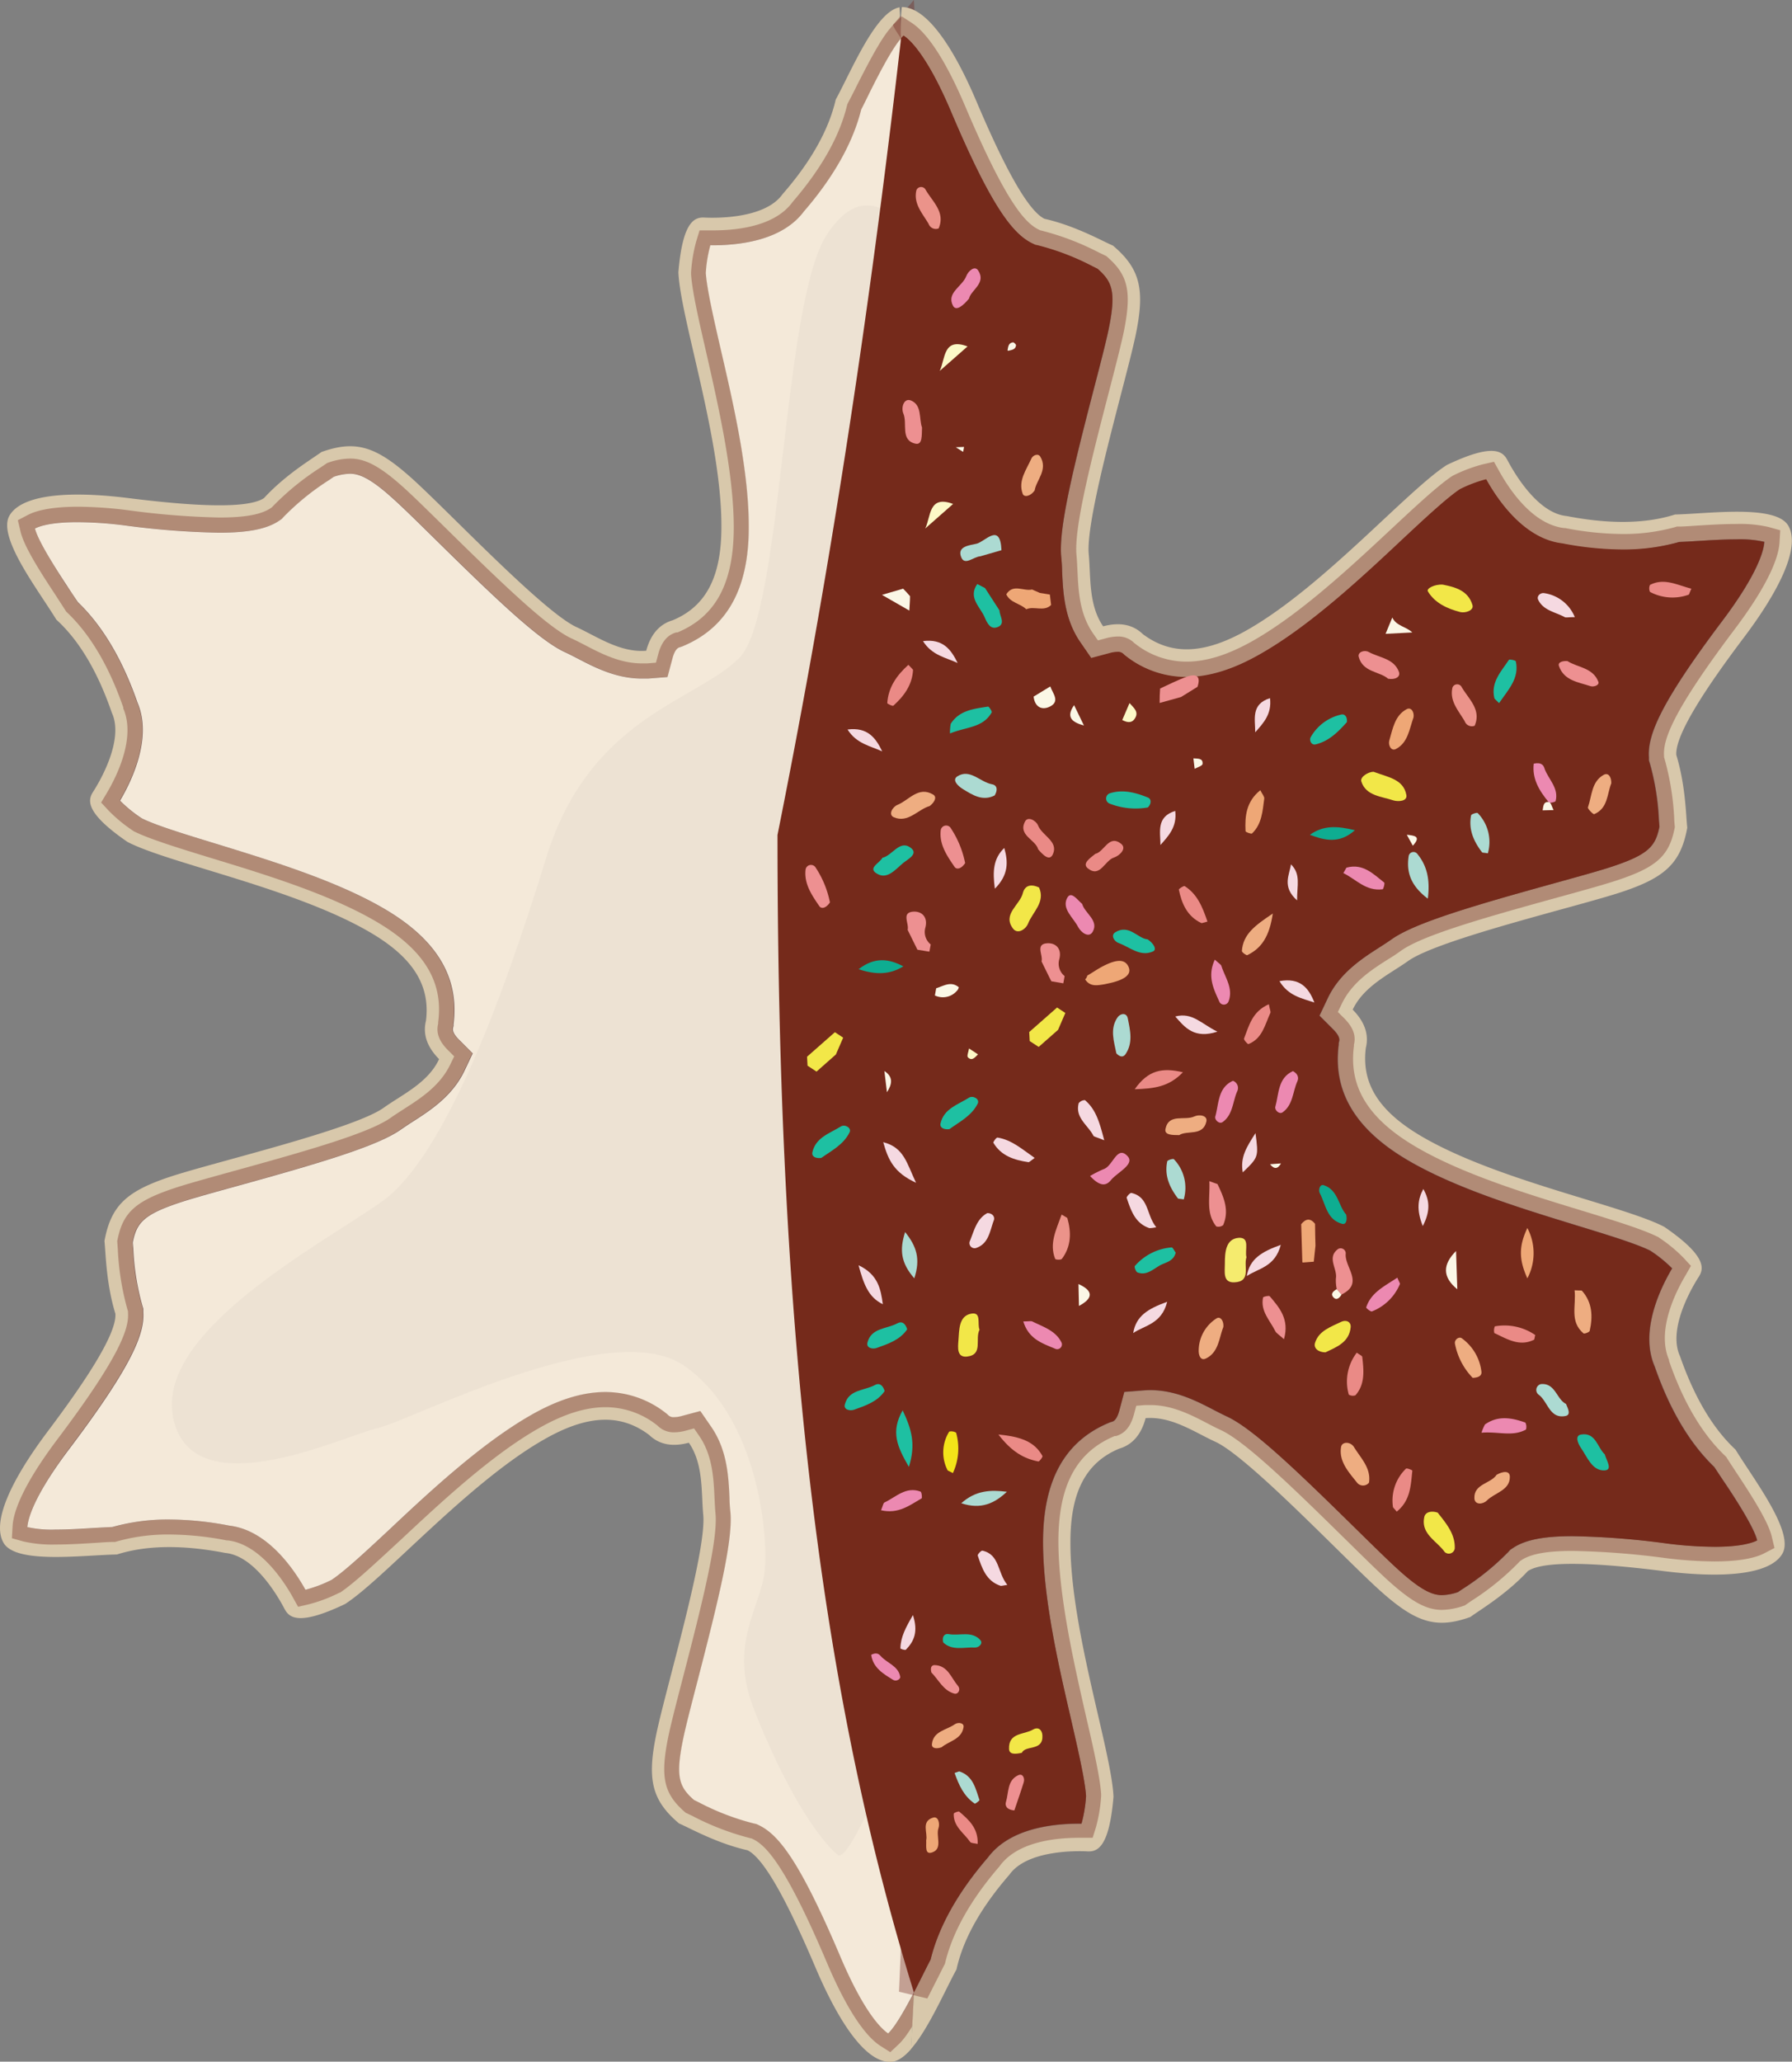 <svg xmlns="http://www.w3.org/2000/svg" viewBox="0 0 327.47 376.66"><rect x="0" y="0" width="327.47" height="376.66" fill="#808080" stroke="none"/><defs><style>.cls-1{fill:#d8c8ab;}.cls-2{fill:#70251d;opacity:0.37;}.cls-3{fill:#f4e9d9;}.cls-4{fill:#e5dacc;opacity:0.46;}.cls-5{fill:#752a1b;}.cls-6{fill:#f2e748;}.cls-7{fill:#1ec0a2;}.cls-8{fill:#f5eb6e;}.cls-9{fill:#eead81;}.cls-10{fill:#ed9091;}.cls-11{fill:#acdad2;}.cls-12{fill:#ec89b1;}.cls-13{fill:#eea776;}.cls-14{fill:#eb938a;}.cls-15{fill:#ea8a86;}.cls-16{fill:#0ead91;}.cls-17{fill:#f5d9e1;}.cls-18{fill:#f3e419;}.cls-19{fill:#fbf7e6;}.cls-20{fill:#fdf9c7;}</style></defs><title>cookie-6</title><g id="Layer_2" data-name="Layer 2"><g id="Snowflake"><g id="Base"><g id="Left"><path class="cls-1" d="M162.35,371.45c-1.09-.71-4.28-3.53-8.72-14-7.44-17.5-11.3-22.24-14.82-24l-.52-.25-.57-.13a45.8,45.8,0,0,1-9.86-3.78l-1-.5c-2.66-2.36-3.41-4.13-2-11,.47-2.33,1.49-6.24,2.66-10.76,3.83-14.77,6.51-25.63,6-30.85-.08-.78-.12-1.66-.16-2.6-.18-3.87-.41-8.69-3.33-12.94l-2-2.9-3.4.91a5.45,5.45,0,0,1-1.38.21,1.39,1.39,0,0,1-1.11-.39l-.21-.2-.22-.17a17.86,17.86,0,0,0-11.08-3.83c-4.17,0-8.65,1.41-13.68,4.29C88,263.7,78.77,272.34,71.33,279.29c-4.24,4-8.26,7.71-10.72,9.35a24.46,24.46,0,0,1-4.78,1.81c-2.23-4-7-10.91-13.92-11.72a58.85,58.85,0,0,0-11.08-1.12A37.43,37.43,0,0,0,20.55,279c-1.11,0-2.33.12-3.6.19-2.24.14-4.55.28-6.73.28A20.73,20.73,0,0,1,5,279c.08-1.33,1-5.51,7.75-14.53,11.44-15.19,13.61-20.9,13.35-24.81l0-.59-.17-.55a45.64,45.64,0,0,1-1.66-10.43c0-.42-.06-.81-.09-1.15.71-3.48,1.87-5,8.52-7.23,2.26-.76,6.15-1.83,10.66-3.08,14.7-4.07,25.44-7.18,29.72-10.22.64-.46,1.38-.94,2.16-1.44,3.27-2.09,7.33-4.7,9.55-9.35l1.51-3.19-2.49-2.49c-1.32-1.32-1.16-1.95-1.09-2.25l.07-.28,0-.28c1.1-8.62-3.08-15.55-12.79-21.2-8.84-5.15-21-8.85-30.69-11.82-5.55-1.7-10.81-3.3-13.46-4.61a24.27,24.27,0,0,1-4-3.24c2.1-3.55,6-11.46,3.19-17.91-2.74-7.89-6.41-14.06-10.9-18.37-.59-.94-1.26-2-2-3C10.6,104.49,7,99,6.39,96.54c.78-.41,2.88-1.15,7.7-1.16a69.43,69.43,0,0,1,8.77.6A148.06,148.06,0,0,0,40.17,97.3c5.29,0,8.64-.68,10.86-2.17l.48-.33.4-.43a46.16,46.16,0,0,1,8.2-6.65l.94-.64A9.8,9.8,0,0,1,64,86.53c1.65,0,3.57.73,7.61,4.31,1.78,1.58,4.66,4.41,8,7.69,10.87,10.7,18.94,18.44,23.71,20.62.72.33,1.5.73,2.33,1.16,3.14,1.63,7,3.65,11.67,3.64.4,0,.8,0,1.2,0l3.52-.28.91-3.41c.48-1.8,1.11-2,1.41-2.06l.27-.08.26-.11c8-3.35,11.94-10.44,12-21.67,0-10.23-2.81-22.58-5.11-32.49-1.31-5.66-2.54-11-2.74-14a24.4,24.4,0,0,1,.83-5.06h.44c5.53,0,12.88-1.1,16.66-6.19,5.46-6.32,9-12.58,10.47-18.62.52-1,1.06-2.07,1.63-3.22,1.22-2.43,3.81-7.61,5.65-9.77-.11-1.95-.23-3.83-.34-5.65-4.35.78-8.73,11.46-11.66,16.86C151.35,24.14,147.79,30,143,35.48c-3.25,4.59-12.5,4.36-14.25,4.27s-4,.54-4.78,10c.37,8.46,7.92,30.57,7.86,46.5,0,8.66-2.49,14.4-8.9,17.07-2.52.74-4.07,2.71-4.84,5.57-4.76.39-9-2.6-12.72-4.31-6.21-2.83-24.22-22-30.46-27.5S65,80.35,58.75,82.58C57,83.86,52.21,86.69,48.24,91c-3.16,2.12-14,1.35-24.77,0S4,90.29,1.73,94.2s5.23,13.54,8.56,19c4.5,4.1,7.76,10.1,10.14,17,2.36,5.1-2.47,13-3.42,14.47s-1.55,3.77,6.29,9.15c7.51,3.91,30.43,8.43,44.2,16.44,7.48,4.35,11.22,9.36,10.34,16.24-.63,2.56.3,4.88,2.4,7-2,4.32-6.74,6.47-10.09,8.86-5.56,4-31.14,10-39.06,12.63s-10.81,5.24-12,11.74c.24,2.12.28,7.71,2,13.29.25,3.8-5.83,12.8-12.35,21.47S-1.61,278,.66,281.89,15,284.12,21.37,284c5.8-1.84,12.63-1.67,19.8-.28,5.6.52,10,8.65,10.82,10.21s2.49,3.22,11.07-.88C70.2,288.46,85.58,270.87,99.4,263c7.51-4.3,13.72-5,19.24-.83,1.89,1.83,4.37,2.18,7.24,1.41,2.71,3.93,2.24,9.08,2.63,13.17.65,6.8-6.92,32-8.59,40.14s-.87,12,4.17,16.25c2,.85,6.82,3.61,12.52,4.9,3.42,1.68,8.17,11.45,12.42,21.44s9.12,17.25,13.63,17.23c1.28,0,2.57-.91,3.82-2.34.19-3.25.38-6.7.55-10.31C165.58,366.8,163.68,370.2,162.35,371.45Z"/><path class="cls-2" d="M160.86,373.76c-2.08-1.34-5.46-5.07-9.76-15.21C143.56,340.79,140,337.17,137.6,336l-.23-.11-.26-.06a48.59,48.59,0,0,1-10.46-4l-1.36-.65-.29-.26c-3.72-3.3-4.36-6.35-2.88-13.61.5-2.41,1.52-6.35,2.7-10.9,3.64-14,6.38-25.13,5.93-29.9-.08-.81-.12-1.72-.17-2.68-.17-3.76-.37-8-2.85-11.56l-.9-1.3-1.53.41a8.15,8.15,0,0,1-2.08.3,4.13,4.13,0,0,1-3-1.16l-.09-.09-.11-.08a15.16,15.16,0,0,0-9.36-3.26c-3.72,0-7.75,1.29-12.35,3.93-8.6,4.92-17.73,13.44-25.06,20.29-4.34,4-8.44,7.87-11.08,9.64L62,291l-.19.09a27.5,27.5,0,0,1-5.34,2l-2,.46-1-1.8c-1.6-2.88-6-9.64-11.83-10.32l-.1,0h-.1a55.74,55.74,0,0,0-10.47-1.08,34.39,34.39,0,0,0-9.6,1.26l-.33.1h-.34c-1.06,0-2.23.11-3.45.18-2.23.14-4.67.29-7,.29h-.1a23.74,23.74,0,0,1-5.84-.55l-2.14-.6.13-2.21c.14-2.47,1.69-7.26,8.29-16,11.61-15.41,13-20.26,12.8-23v-.26l-.08-.25a48.81,48.81,0,0,1-1.78-11.05l-.11-1.51.08-.38c1-4.87,3.31-6.95,10.34-9.29,2.33-.78,6.26-1.86,10.8-3.12,14-3.86,24.95-7,28.85-9.81.7-.5,1.5-1,2.28-1.51,3.13-2,6.67-4.28,8.54-8.22L83,193l-1.12-1.12c-1.64-1.64-2.22-3.18-1.81-4.85l0-.13,0-.13c1-7.49-2.67-13.36-11.44-18.47-8.56-5-20.5-8.63-30.09-11.55-5.7-1.75-11-3.38-13.89-4.78l-.19-.09-.17-.12a27.53,27.53,0,0,1-4.41-3.63l-1.4-1.51,1.05-1.76c1.69-2.84,5.35-10,3-15.42l0-.09,0-.1c-2.59-7.47-6-13.28-10.2-17.29l-.24-.23-.18-.29c-.59-.92-1.25-1.92-1.94-3-2.87-4.34-5.61-8.72-6.21-11.3l-.5-2.1,1.91-1c1.29-.66,3.89-1.45,9-1.46h.1a75.11,75.11,0,0,1,9,.62A146.13,146.13,0,0,0,40,94.55h.13c4.64,0,7.61-.55,9.33-1.71l.21-.14.18-.19a48.59,48.59,0,0,1,8.68-7.07l1.26-.85.38-.13A12.35,12.35,0,0,1,64,83.78c2.74,0,5.39,1.4,9.44,5,1.84,1.63,4.74,4.49,8.1,7.79,10.33,10.16,18.57,18.09,22.93,20.08.74.34,1.56.76,2.43,1.21,3,1.57,6.45,3.34,10.38,3.34.36,0,.69,0,1,0l1.59-.13.41-1.53c.6-2.25,1.65-3.52,3.29-4l.12,0,.12,0c7-2.92,10.25-9,10.28-19.14,0-9.91-2.78-22.08-5-31.86-1.33-5.78-2.59-11.23-2.8-14.4l0-.21,0-.2a27.94,27.94,0,0,1,.94-5.64l.61-2,2.45,0c4.88,0,11.35-.9,14.47-5.08l.06-.08.06-.08c5.17-6,8.5-11.86,9.88-17.48l.08-.32.15-.3c.52-1,1.05-2,1.61-3.16,2-3.91,4.2-8.2,6-10.33L167,0l.4,6.83C172,85.11,174,276.09,169.77,364.14l0,.6-.28.54c-3,5.7-4.41,7.4-5.23,8.17l-1.57,1.48Z"/><path class="cls-3" d="M157.38,20c-1.49,6-5,12.3-10.47,18.62-3.78,5.09-11.13,6.18-16.66,6.19h-.44a24.4,24.4,0,0,0-.83,5.06c.2,2.94,1.43,8.3,2.74,14,2.3,9.91,5.15,22.26,5.11,32.49,0,11.23-4,18.32-12,21.67l-.26.11-.27.08c-.3.08-.93.26-1.41,2.06l-.91,3.41-3.52.28c-.4,0-.8,0-1.2,0-4.62,0-8.53-2-11.67-3.64-.83-.43-1.61-.83-2.33-1.16-4.77-2.18-12.84-9.92-23.71-20.62-3.33-3.28-6.21-6.11-8-7.69-4-3.58-6-4.32-7.61-4.31a9.8,9.8,0,0,0-2.93.55l-.94.64a46.16,46.16,0,0,0-8.2,6.65l-.4.43-.48.33c-2.22,1.49-5.57,2.16-10.86,2.17A148.06,148.06,0,0,1,22.86,96a69.43,69.43,0,0,0-8.77-.6c-4.82,0-6.92.75-7.7,1.16C7,99,10.6,104.49,12.23,107c.7,1.06,1.37,2.08,2,3,4.49,4.31,8.16,10.48,10.9,18.37,2.77,6.45-1.09,14.36-3.19,17.91a24.27,24.27,0,0,0,4,3.24c2.65,1.31,7.91,2.91,13.46,4.61,9.74,3,21.85,6.67,30.69,11.82,9.71,5.65,13.89,12.58,12.79,21.2l0,.28-.07.28c-.07.3-.23.93,1.09,2.25l2.49,2.49-1.51,3.19c-2.22,4.65-6.28,7.26-9.55,9.35-.78.5-1.52,1-2.16,1.44-4.28,3-15,6.15-29.72,10.22-4.51,1.25-8.4,2.32-10.66,3.08-6.65,2.21-7.81,3.75-8.52,7.23,0,.34.06.73.09,1.15a45.64,45.64,0,0,0,1.66,10.43l.17.55,0,.59c.26,3.91-1.91,9.62-13.35,24.81C6,273.49,5.09,277.67,5,279a20.73,20.73,0,0,0,5.21.45c2.18,0,4.49-.14,6.73-.28,1.27-.07,2.49-.15,3.6-.19a37.43,37.43,0,0,1,10.28-1.37,58.85,58.85,0,0,1,11.08,1.12c6.89.81,11.69,7.73,13.92,11.72a24.46,24.46,0,0,0,4.78-1.81c2.46-1.64,6.48-5.39,10.72-9.35,7.44-7,16.71-15.59,25.58-20.68,5-2.88,9.51-4.28,13.68-4.29a17.86,17.86,0,0,1,11.08,3.83l.22.17.21.2a1.39,1.39,0,0,0,1.11.39,5.45,5.45,0,0,0,1.38-.21l3.4-.91,2,2.9c2.92,4.25,3.15,9.07,3.33,12.94,0,.94.08,1.82.16,2.6.5,5.22-2.18,16.08-6,30.85-1.17,4.52-2.19,8.43-2.66,10.76-1.41,6.87-.66,8.64,2,11l1,.5a45.8,45.8,0,0,0,9.86,3.78l.57.13.52.25c3.52,1.73,7.38,6.47,14.82,24,4.44,10.45,7.63,13.27,8.72,14,1.33-1.25,3.23-4.65,4.68-7.44,4.15-87.44,2.24-277.6-2.37-357-1.84,2.16-4.43,7.34-5.65,9.77C158.44,17.9,157.9,19,157.38,20Z"/><path class="cls-4" d="M151.08,42.89c-8.17,12.55-8,69.33-16,77.33s-27.33,10.67-35.33,36.67-18.67,54.66-30,62.66-42,24-38,40,31.33,2.67,37.33,1.34,42.67-20.67,56-11.34,15.33,30.67,14.67,37.34-6.67,13.33-2,25.33,10.66,22.67,15.33,26.67,42.1-105.58,52.67-112.67S178.41.89,151.08,42.89Z"/></g><g id="Right"><path class="cls-1" d="M307,247.76c-2.36-5.1,2.47-13,3.42-14.47s1.55-3.77-6.29-9.15c-7.51-3.91-30.43-8.43-44.2-16.44-7.48-4.35-11.22-9.36-10.34-16.24.63-2.56-.3-4.88-2.4-7,2.05-4.32,6.74-6.48,10.09-8.86,5.56-4,31.13-10,39.05-12.63s10.81-5.24,12-11.74c-.24-2.12-.29-7.71-2-13.29-.26-3.81,5.82-12.81,12.35-21.47s10.38-16.54,8.11-20.43S312.47,93.83,306.1,94c-5.8,1.84-12.63,1.67-19.8.28-5.6-.52-10-8.65-10.83-10.21s-2.48-3.22-11.07.88c-7.13,4.55-22.51,22.14-36.33,30.06-7.51,4.3-13.72,5-19.24.83-1.9-1.83-4.38-2.18-7.24-1.41-2.71-3.93-2.24-9.08-2.63-13.17-.65-6.8,6.91-32,8.59-40.14s.87-12-4.17-16.25c-2-.85-6.83-3.61-12.52-4.9-3.42-1.68-8.18-11.45-12.42-21.44S169.31,1.27,164.8,1.29A31.81,31.81,0,0,0,164.66,7a5.37,5.37,0,0,1,.46-.48c1.09.7,4.28,3.53,8.72,14,7.43,17.5,11.3,22.24,14.81,24l.53.25.57.13a45.8,45.8,0,0,1,9.86,3.78l1,.5c2.65,2.35,3.41,4.13,2,11-.48,2.33-1.49,6.24-2.67,10.77-3.83,14.76-6.5,25.62-6,30.84.08.78.12,1.66.16,2.59.18,3.88.4,8.7,3.33,13l2,2.9,3.41-.91a5.38,5.38,0,0,1,1.37-.21,1.4,1.4,0,0,1,1.12.39l.2.2.23.17a17.86,17.86,0,0,0,11.08,3.83c4.17,0,8.65-1.41,13.67-4.3,8.88-5.08,18.14-13.72,25.59-20.67,4.24-4,8.26-7.71,10.71-9.35a24.7,24.7,0,0,1,4.79-1.81c2.22,4,7,10.91,13.92,11.72a58.77,58.77,0,0,0,11.08,1.12A37.48,37.48,0,0,0,306.92,99c1.11,0,2.32-.12,3.6-.19,2.23-.14,4.55-.28,6.73-.28a20.19,20.19,0,0,1,5.2.45c-.07,1.33-.95,5.51-7.74,14.53-11.44,15.19-13.61,20.9-13.35,24.81l0,.58.17.56a45.8,45.8,0,0,1,1.66,10.44q0,.63.09,1.14c-.71,3.48-1.87,5-8.53,7.23-2.26.76-6.15,1.83-10.66,3.08-14.7,4.07-25.43,7.18-29.71,10.22-.64.46-1.38.94-2.17,1.44-3.26,2.09-7.33,4.7-9.54,9.35l-1.51,3.19,2.49,2.49c1.32,1.32,1.16,2,1.09,2.25l-.07.28,0,.28c-1.1,8.62,3.08,15.55,12.78,21.2,8.85,5.15,21,8.85,30.7,11.82,5.55,1.7,10.81,3.3,13.45,4.61a24,24,0,0,1,4,3.24c-2.11,3.55-6,11.46-3.19,17.91,2.74,7.89,6.4,14.06,10.89,18.37.6.94,1.27,2,2,3,1.63,2.47,5.26,8,5.84,10.42-.79.4-2.88,1.15-7.71,1.16h0a71.35,71.35,0,0,1-8.77-.6,145.59,145.59,0,0,0-17.3-1.32c-5.29,0-8.64.68-10.86,2.17l-.49.33-.39.43a46.51,46.51,0,0,1-8.2,6.65c-.35.23-.67.44-.95.64a9.74,9.74,0,0,1-2.92.55c-1.65,0-3.57-.73-7.61-4.31-1.78-1.58-4.66-4.41-8-7.69C237,268.72,229,261,224.17,258.8c-.71-.33-1.49-.73-2.32-1.16-3.14-1.63-7-3.65-11.67-3.64-.4,0-.8,0-1.2.05l-3.52.28-.91,3.41c-.49,1.8-1.11,2-1.41,2.06l-.27.08-.26.11c-8,3.35-11.94,10.44-12,21.67,0,10.23,2.82,22.58,5.12,32.49,1.3,5.66,2.54,11,2.74,14a24.4,24.4,0,0,1-.83,5.06h-.44c-5.54,0-12.88,1.1-16.67,6.19-5.46,6.32-9,12.58-10.46,18.62-.52,1-1.06,2.07-1.63,3.21-.37.74-.87,1.73-1.43,2.82-.17,3.61-.36,7.06-.55,10.31,3.17-3.62,6.15-10.55,8.33-14.56,1.31-5.95,4.87-11.77,9.66-17.29,3.25-4.59,12.5-4.36,14.25-4.27s4-.54,4.78-10c-.38-8.46-7.92-30.57-7.87-46.5,0-8.66,2.5-14.4,8.9-17.07,2.53-.74,4.08-2.71,4.84-5.58,4.77-.38,9,2.61,12.73,4.31,6.21,2.84,24.21,22,30.46,27.51s9.94,6.74,16.15,4.51c1.72-1.27,6.54-4.1,10.51-8.39,3.17-2.12,14-1.35,24.77,0s19.51.72,21.75-3.19-5.24-13.54-8.57-19C312.68,260.67,309.41,254.67,307,247.76Z"/><path class="cls-2" d="M164.28,363.88C168.46,276,164.66,7,164.66,7S163,4.69,163.23,4.49L164.8,3l1.81,1.18c2.08,1.34,5.46,5.08,9.76,15.21,7.54,17.76,11,21.38,13.5,22.58l.23.11.26.06a48.59,48.59,0,0,1,10.46,4l1.36.65.29.26c3.72,3.29,4.36,6.35,2.88,13.61-.5,2.41-1.52,6.35-2.7,10.91-3.64,14-6.39,25.12-5.93,29.89.08.84.12,1.74.17,2.69.17,3.75.36,7.95,2.84,11.55l.91,1.3,1.53-.41a8.15,8.15,0,0,1,2.08-.3,4.09,4.09,0,0,1,3,1.16l.1.09.1.07a15.16,15.16,0,0,0,9.37,3.27c3.72,0,7.75-1.29,12.35-3.93,8.59-4.92,17.72-13.44,25.05-20.28,4.35-4.06,8.45-7.88,11.08-9.65l.18-.11.18-.09a27.79,27.79,0,0,1,5.35-2l2-.46,1,1.8c2,3.57,6.17,9.66,11.84,10.32l.1,0h.1a55.66,55.66,0,0,0,10.47,1.08,34.87,34.87,0,0,0,9.6-1.26l.32-.1h.34c1.07,0,2.23-.11,3.45-.18,2.24-.14,4.68-.29,7-.29h.11a23.31,23.31,0,0,1,5.84.55l2.14.6-.13,2.21c-.14,2.47-1.69,7.26-8.29,16-11.61,15.41-13,20.26-12.81,23l0,.26.08.26a48.65,48.65,0,0,1,1.78,11c0,.42.11,1.51.11,1.51l-.08.38c-1,4.87-3.31,6.95-10.35,9.29-2.32.78-6.25,1.87-10.8,3.12-14,3.86-24.94,7-28.84,9.81-.68.49-1.43,1-2.23,1.48-3.18,2-6.72,4.31-8.59,8.25l-.69,1.44,1.13,1.12c1.64,1.64,2.22,3.18,1.81,4.84l0,.13,0,.13c-1,7.5,2.67,13.37,11.44,18.48,8.56,5,20.51,8.63,30.11,11.56,5.66,1.73,11,3.36,13.87,4.77l.19.09.17.12a27.53,27.53,0,0,1,4.41,3.63l1.39,1.51-1,1.76c-1.69,2.84-5.36,10-3,15.42l0,.09,0,.09c2.59,7.48,6,13.29,10.2,17.3l.24.23.18.29c.55.87,1.17,1.8,1.81,2.78l.13.19c2.87,4.35,5.6,8.72,6.21,11.3l.5,2.09-1.92,1c-1.28.66-3.88,1.45-8.95,1.46h-.11a75.09,75.09,0,0,1-9-.62,146.27,146.27,0,0,0-16.85-1.3h-.12c-4.64,0-7.61.55-9.33,1.71l-.22.14-.18.2a48,48,0,0,1-8.67,7.05l-1.25.86-.39.13a12.66,12.66,0,0,1-3.76.68c-2.78,0-5.33-1.35-9.45-5-1.84-1.63-4.74-4.49-8.1-7.79-10.32-10.16-18.56-18.09-22.92-20.08-.74-.34-1.56-.76-2.42-1.21-3-1.57-6.46-3.34-10.4-3.34-.35,0-.68,0-1,0l-1.59.13-.41,1.53c-.6,2.24-1.64,3.51-3.28,4l-.14,0-.11,0c-7,2.92-10.25,9-10.29,19.14,0,9.91,2.78,22.08,5,31.86,1.34,5.78,2.6,11.23,2.81,14.4v.41a27.94,27.94,0,0,1-.94,5.64l-.61,1.95h-2.46c-4.88,0-11.35.9-14.46,5.08l-.06.08-.06.08c-5.18,6-8.5,11.86-9.88,17.48l-.08.32-.16.3c-.51,1-1,2-1.6,3.16-.38.75-.88,1.76-1.45,2.86Z"/><path class="cls-5" d="M167,364c.56-1.09,1.06-2.08,1.43-2.82.57-1.14,1.11-2.23,1.63-3.21,1.49-6,5-12.3,10.46-18.62,3.79-5.09,11.13-6.18,16.67-6.19h.44a24.4,24.4,0,0,0,.83-5.06c-.2-2.95-1.44-8.3-2.74-14-2.3-9.91-5.15-22.26-5.12-32.49,0-11.23,4-18.32,12-21.67l.26-.11.27-.08c.3-.08.92-.26,1.41-2.06l.91-3.41,3.52-.28c.4,0,.8-.05,1.2-.05,4.62,0,8.53,2,11.67,3.64.83.43,1.61.83,2.32,1.16C229,261,237,268.72,247.88,279.42c3.34,3.28,6.22,6.11,8,7.69,4,3.58,6,4.32,7.61,4.31a9.74,9.74,0,0,0,2.92-.55c.28-.2.6-.41.95-.64a46.51,46.51,0,0,0,8.2-6.65l.39-.43.49-.33c2.22-1.49,5.57-2.16,10.86-2.17A145.59,145.59,0,0,1,304.6,282a71.35,71.35,0,0,0,8.77.6h0c4.83,0,6.92-.76,7.71-1.16-.58-2.46-4.21-8-5.84-10.42-.7-1.06-1.37-2.08-2-3-4.49-4.31-8.15-10.48-10.89-18.37-2.78-6.45,1.08-14.36,3.19-17.91a24,24,0,0,0-4-3.24c-2.64-1.31-7.9-2.91-13.45-4.61-9.74-3-21.85-6.67-30.7-11.82-9.7-5.65-13.88-12.58-12.78-21.2l0-.28.07-.28c.07-.3.23-.93-1.09-2.25l-2.49-2.49,1.51-3.19c2.21-4.65,6.28-7.26,9.54-9.35.79-.5,1.53-1,2.17-1.44,4.28-3,15-6.15,29.71-10.22,4.51-1.25,8.4-2.32,10.66-3.08,6.66-2.21,7.82-3.75,8.53-7.23q0-.51-.09-1.14a45.8,45.8,0,0,0-1.66-10.44l-.17-.56,0-.58c-.26-3.91,1.91-9.62,13.35-24.81,6.79-9,7.67-13.2,7.74-14.53a20.19,20.19,0,0,0-5.2-.45c-2.18,0-4.5.14-6.73.28-1.28.07-2.49.15-3.6.19a37.48,37.48,0,0,1-10.28,1.37,58.77,58.77,0,0,1-11.08-1.12c-6.9-.81-11.7-7.73-13.92-11.72a24.7,24.7,0,0,0-4.79,1.81c-2.45,1.64-6.47,5.39-10.71,9.35-7.45,7-16.71,15.59-25.59,20.67-5,2.89-9.5,4.29-13.67,4.3a17.86,17.86,0,0,1-11.08-3.83l-.23-.17-.2-.2a1.4,1.4,0,0,0-1.12-.39,5.38,5.38,0,0,0-1.37.21l-3.41.91-2-2.9c-2.93-4.25-3.15-9.07-3.33-13,0-.93-.08-1.81-.16-2.59-.5-5.22,2.17-16.08,6-30.84,1.18-4.53,2.19-8.44,2.67-10.77,1.41-6.87.65-8.65-2-11l-1-.5a45.8,45.8,0,0,0-9.86-3.78l-.57-.13-.53-.25c-3.51-1.73-7.38-6.47-14.81-24C169.4,10,166.21,7.2,165.12,6.5a5.37,5.37,0,0,0-.46.48c-6.79,59.21-14.58,105.57-22.58,145.57C142.08,249.55,151.08,312.55,167,364Z"/></g></g><g id="Sprinkles"><path class="cls-6" d="M189.88,162.15c1.19,2.66-1.15,4.44-2,6.56-.41,1.06-1.91,2.07-2.76.94-2-2.66,1.28-4.3,1.81-6.53C187.28,161.8,188.36,161.42,189.88,162.15Z"/><path class="cls-6" d="M251,141c2.65,1,5.47,1.34,6,4.24.22,1.17-1.48,1.25-2.34,1-2.21-.75-5.06-.82-5.9-3.49C248.53,141.92,250.06,141,251,141Z"/><path class="cls-6" d="M263.65,106.81c2.09.42,4.64,1,5.43,3.74.29,1-1.34,1.5-2.25,1.27-2.34-.61-4.63-1.64-5.9-3.78C260.62,107.52,262.16,106.71,263.65,106.81Z"/><path class="cls-6" d="M262.73,276.36c1.57,2,3.21,3.91,3.11,6.53a1.09,1.09,0,0,1-1.85.64c-1.41-2-4.4-3.28-3.71-6.39C260.5,276.15,261.73,276,262.73,276.36Z"/><path class="cls-6" d="M186.74,320.23c-1.24.27-2.32.34-2.35-.73-.1-3,2.77-2.55,4.4-3.52,1-.57,1.65.12,1.7,1.07C190.66,320,187.39,318.77,186.74,320.23Z"/><path class="cls-7" d="M172.36,300.07c-.26-1.06.22-1.66,1-1.52,2,.36,4.22-.66,5.79,1.09.55.62-.28,1.4-1,1.36C176.17,300.9,174,301.64,172.36,300.07Z"/><path class="cls-8" d="M227.78,229.7c-.57,1.62.94,4.46-2.22,4.58-2.17.09-1.71-2-1.73-3.4,0-2,.12-4.54,2.51-4.73C228.5,226,227.43,228.37,227.78,229.7Z"/><path class="cls-6" d="M179,242.93c-.88,1.71.72,4.55-2.26,4.91-1.93.23-1.69-1.69-1.6-2.92.15-1.94.05-4.51,2.35-4.92C179.42,239.65,178.54,241.9,179,242.93Z"/><path class="cls-6" d="M242.21,247.07c-1.23,0-2.22-.71-1.9-1.74.69-2.22,2.91-2.92,4.79-3.84.89-.43,1.82,0,1.72,1C246.55,245.23,244.28,246.09,242.21,247.07Z"/><path class="cls-7" d="M293.26,265.71c.31,1.16,1.52,2.86-.07,2.93-2.24.08-3.13-2.43-4.29-4.11-.52-.76-1.18-2.22,0-2.44C291.62,261.61,291.91,264.49,293.26,265.71Z"/><path class="cls-9" d="M250.17,270.88a1.4,1.4,0,0,1-2.24-.08c-1.51-1.89-3.3-3.84-2.86-6.45.18-1,1.69-1,2.34,0C248.66,266.4,250.58,268.2,250.17,270.88Z"/><path class="cls-7" d="M161.26,156.71c1.79-.38,3.09-3.26,5.07-1.89,1.64,1.14-.38,2.11-1.3,2.86-1.46,1.21-3,3.23-5,1.79C158.71,158.51,160.72,157.69,161.26,156.71Z"/><path class="cls-7" d="M166.09,268c-2.16-3.74-3.36-6.41-1.14-10.33C166.59,261.13,167.39,263.85,166.09,268Z"/><path class="cls-7" d="M173.5,206.29c-1.11.14-1.78-.33-1.64-1,.6-2.76,3.22-3.48,5.22-4.75.72-.45,2,.24,1.59,1.08C177.55,203.89,175.25,205,173.5,206.29Z"/><path class="cls-7" d="M150.08,211.55c-1.11.15-1.78-.32-1.63-1,.59-2.76,3.21-3.49,5.21-4.75.72-.45,2,.24,1.59,1.08C154.13,209.16,151.84,210.29,150.08,211.55Z"/><path class="cls-9" d="M169.89,147.26c-2.14.6-3.93,3.18-6.55,2.05-1.07-.46-.25-1.89.66-2.26,2.12-.86,3.84-3.49,6.53-1.88C171.31,145.64,170.72,146.63,169.89,147.26Z"/><path class="cls-7" d="M165.78,242.86c-1.31,1.94-3.48,2.66-5.58,3.41-.75.27-1.95,0-1.68-1,.7-2.69,3.51-2.46,5.42-3.48C164.82,241.29,165.46,241.79,165.78,242.86Z"/><path class="cls-7" d="M161.66,254.14c-1.31,1.94-3.48,2.66-5.58,3.41-.75.27-2,0-1.68-1,.7-2.69,3.51-2.46,5.42-3.48C160.7,252.57,161.34,253.07,161.66,254.14Z"/><path class="cls-7" d="M173.6,134a9.49,9.49,0,0,1,.13-1.75c1.59-2.51,4.27-2.75,6.83-3.16.17,0,.77.89.66,1.07C179.59,133,176.67,132.75,173.6,134Z"/><path class="cls-7" d="M209.76,147.52a13,13,0,0,1-7-.71,1,1,0,0,1,.06-1.88c2.4-.77,4.79-.11,7,.8C210.39,146,210.45,146.8,209.76,147.52Z"/><path class="cls-10" d="M168.49,78.11c-.07,1.34.14,3.28-1.24,2.94-2.76-.66-1.39-3.64-2.17-5.5-.47-1.12.12-2.9,1.39-2.38C168.52,74,167.92,76.54,168.49,78.11Z"/><path class="cls-7" d="M273.94,128.46c-.65-.67-.83-.77-.86-.91-.69-2.92,1.26-4.89,2.66-7,.09-.14,1.22.08,1.26.27C277.67,123.89,275.71,125.89,273.94,128.46Z"/><path class="cls-7" d="M180,107.43q1.32,2.05,2.65,4.1l0,0c0,1,1.14,2.38-.26,3s-2-.72-2.44-1.72c-.81-1.94-3.1-3.6-1.37-6.11Z"/><path class="cls-10" d="M253.66,124c-1.51-1.35-4.62-1.14-5.37-4-.22-.85,1-1.32,1.82-.89,1.95,1.08,4.65,1.17,5.54,3.67C255.94,123.66,255,124.23,253.66,124Z"/><path class="cls-7" d="M214.85,228.85c-.42,1.68-1.95,1.77-3,2.4-1.24.73-2.43,1.84-4,1.21-.28-.11-.6-1-.47-1.16a9.94,9.94,0,0,1,6.72-3.4C214.3,227.87,214.61,228.55,214.85,228.85Z"/><path class="cls-7" d="M209.71,171.61c1.16.78,1.73,1.89,1,2.21-2.36,1.06-4.26-.81-6.32-1.54-.74-.27-1.49-1.38-.59-1.95C206.32,168.75,208,171.54,209.71,171.61Z"/><path class="cls-11" d="M181.77,145.32c-2.21,1.13-4.06-.08-5.86-1.19-.78-.48-2-1.59-1-2.27,2.32-1.51,4.16,1,6.34,1.42C182.27,143.45,182.34,144.36,181.77,145.32Z"/><path class="cls-12" d="M177.08,54.55c-1,1.21-2.34,2.41-2.93,1.31-1.25-2.37,1.7-3.51,2.42-5.4.36-.94,1.54-2,2.17-1.06C180.3,51.73,177.4,53,177.08,54.55Z"/><path class="cls-13" d="M192.08,110.53c-1.33,1.3-3.1.13-4.54.78-1.09-1.08-2.93-1.16-3.65-2.73,1.25-2,3.16-.51,4.71-.88l1.43.63,1.82.29C191.92,109.25,192,109.89,192.08,110.53Z"/><path class="cls-11" d="M260.92,164.18c-3.16-2.38-3.94-4.88-3.5-7.77a.89.89,0,0,1,1.52-.48C260.78,158.13,261.36,160.7,260.92,164.18Z"/><path class="cls-9" d="M223.55,242.46c-.8,2-.84,4.64-3.22,5.75-1,.45-1.32-.73-1.28-1.57a7,7,0,0,1,3.24-5.76C223,240.39,223.68,241.35,223.55,242.46Z"/><path class="cls-14" d="M269.48,132.59a1.39,1.39,0,0,1-1.82-.82c-1.12-1.93-2.83-3.7-2.23-6.18a.93.93,0,0,1,1.61-.18C268.29,127.65,270.77,129.58,269.48,132.59Z"/><path class="cls-14" d="M171.53,41.73a1.4,1.4,0,0,1-1.83-.82c-1.12-1.93-2.83-3.7-2.23-6.18a.93.93,0,0,1,1.61-.18C170.33,36.79,172.82,38.72,171.53,41.73Z"/><path class="cls-12" d="M197.76,165.15c.47,1.71,3.08,3,1.93,5.06-.69,1.25-2.15.16-2.69-.88-.88-1.7-3-3.29-2-5.25C195.72,162.68,196.84,164.37,197.76,165.15Z"/><path class="cls-13" d="M201.85,179.82c-1.31.2-2.64.52-3.55-.89a1.33,1.33,0,0,0,.39-.69c1-.58,1.91-1.23,2.91-1.74,1.61-.81,3.87-1.74,4.66.21.67,1.65-1.56,2.44-3.18,2.84Z"/><path class="cls-10" d="M244.28,235.52a7.59,7.59,0,0,1-.16-1.94c.32-1.8-1.73-3.81.4-5.39a.93.93,0,0,1,1.4.79c-.3,2.51,3.46,5.45-.76,7.52Z"/><path class="cls-10" d="M221,215.79c1.23.47,1.46.49,1.51.59,1.14,2.38,2.18,4.79,1,7.46a1.44,1.44,0,0,1-1.24.23C220.33,221.65,221.14,218.94,221,215.79Z"/><path class="cls-9" d="M215.49,207.38c-1.27,0-2.76,0-2.51-1.14.61-2.89,3.51-1.44,5.27-2.27.9-.42,2.46-.2,2.2.94C219.83,207.64,216.93,206.44,215.49,207.38Z"/><path class="cls-9" d="M232.59,166.9c-.61,4.12-2,6.31-4.65,7.6-.17.09-1-.51-1-.76C227.17,170.66,229.32,169.1,232.59,166.9Z"/><path class="cls-9" d="M287.74,235.73c1.05.07,1.28,0,1.35.09,1.91,2.16,2,4.7,1.41,7.33-.05.24-1,.59-1.14.45C286.79,241.4,288.06,238.57,287.74,235.73Z"/><path class="cls-10" d="M176.37,157.69c-.75,1.11-1.58,1.2-1.93.69-1.37-2-2.8-4.06-2.54-6.61a1,1,0,0,1,1.89-.4A17.84,17.84,0,0,1,176.37,157.69Z"/><path class="cls-10" d="M151.66,164.87c-.75,1.11-1.57,1.2-1.93.69-1.37-2-2.79-4.06-2.53-6.61a1,1,0,0,1,1.88-.4A17.65,17.65,0,0,1,151.66,164.87Z"/><path class="cls-15" d="M189.71,155.17c-.45-1.79-3.73-2.54-2.39-5.09.51-1,2-.17,2.36.7.74,1.9,3.76,2.91,2.74,5.25C191.8,157.47,190.56,156.15,189.71,155.17Z"/><path class="cls-13" d="M258.31,131.06c-.77,2.12-1,4.64-3.24,5.79-.86.44-1.43-.74-1.19-1.56.63-2.14,1-4.59,3.2-5.74C257.86,129.15,258.47,130.06,258.31,131.06Z"/><path class="cls-9" d="M172.07,319.22c-.9.32-1.85.25-1.77-.58.24-2.38,2.66-2.55,4.18-3.62.59-.42,1.73-.29,1.6.53C175.73,317.8,173.38,318.1,172.07,319.22Z"/><path class="cls-9" d="M269.12,251.73a12.24,12.24,0,0,1-3.24-6.23c-.14-.77.76-1.37,1.25-1a8.8,8.8,0,0,1,3.59,6.12C270.8,251.39,270.1,251.69,269.12,251.73Z"/><path class="cls-15" d="M200.15,156c1.65-.36,2.47-3.6,4.7-1.86,1.17.9-.34,2.23-1.28,2.53-1.7.53-2.53,3.75-4.75,2C197.66,157.77,199.19,156.79,200.15,156Z"/><path class="cls-11" d="M204,192.44c-.43-2.2-1.23-4.46.22-6.57.51-.73,1.64-.92,1.87.17.44,2.19,1,4.51-.43,6.58C205.17,193.3,204.52,193,204,192.44Z"/><path class="cls-7" d="M246.13,131.93c-1.55,1.73-3.25,3.48-5.72,4.07-.81.19-1.18-.81-.91-1.29a8.56,8.56,0,0,1,5.58-4.16C245.77,130.38,246.23,131,246.13,131.93Z"/><path class="cls-12" d="M225.31,197.46a1.39,1.39,0,0,1,.8,1.87c-.86,1.91-.79,4.33-2.69,5.67-.64.44-1.49-.44-1.34-1C222.75,201.64,222.53,198.71,225.31,197.46Z"/><path class="cls-12" d="M236.27,195.69c1,.54,1.07,1.29.81,1.86-.86,1.92-.79,4.33-2.7,5.67-.63.44-1.48-.44-1.33-1C233.71,199.87,233.5,196.94,236.27,195.69Z"/><path class="cls-6" d="M193.35,188.15l-3.54,3.12-1.64-1.07-.09-1.65,5.09-4.48,1.51,1C194.24,186.08,193.79,187.11,193.35,188.15Z"/><path class="cls-6" d="M152.75,192.65l-3.54,3.13-1.64-1.08-.09-1.64,5.09-4.48,1.51,1C153.64,190.59,153.2,191.62,152.75,192.65Z"/><path class="cls-9" d="M273.49,269.44c1.06-.61,2.44-.87,2.42.4,0,2.46-2.77,2.87-4.21,4.31-.71.72-2.23.84-2.27-.43C269.32,271.08,272.43,271.07,273.49,269.44Z"/><path class="cls-15" d="M178.66,336.88c-.64-.15-1.2-.12-1.37-.36-1.14-1.65-3.11-2.83-3-5.17,0-.15.87-.49,1-.37C177.05,332.48,178.77,334,178.66,336.88Z"/><path class="cls-14" d="M194,221.9c.8.49,1,.55,1.05.65.74,2.62.71,5.16-1,7.44-.15.22-1.17.18-1.23,0C191.71,227.17,193,224.71,194,221.9Z"/><path class="cls-15" d="M247.94,247.13c.57.42,1,.58,1,.79.29,2.46.53,5-1.25,7a1.47,1.47,0,0,1-1.21-.12A8.65,8.65,0,0,1,247.94,247.13Z"/><path class="cls-15" d="M255.24,276.17c-.51-.62-.68-.73-.69-.85a8.09,8.09,0,0,1,2.38-7c.15-.15,1.17.27,1.16.36C257.8,271.35,257.78,274.12,255.24,276.17Z"/><path class="cls-13" d="M230.31,144.37c.34.7.77,1.15.72,1.54-.31,2.27-.43,4.64-2.23,6.36-.15.14-1.18-.24-1.19-.41C227.47,149.09,227.74,146.43,230.31,144.37Z"/><path class="cls-11" d="M286.17,256.49c.38.89.94,2-.09,2.21-2.94.57-3.2-2.68-4.94-3.92a1.09,1.09,0,0,1,.47-1.91C284.23,252.65,284.45,255.65,286.17,256.49Z"/><path class="cls-11" d="M174.44,323.92c.64-.21.8-.32.91-.28,2.49.84,2.93,3.14,3.64,5.23,0,.11-.77.72-.87.65C176.11,328.14,175.22,326.11,174.44,323.92Z"/><path class="cls-12" d="M222,175.32c.77.72,1.12.9,1.2,1.16.68,2.13,2.24,4.14,1.28,6.54a.92.92,0,0,1-1.62.07C221.84,180.78,220.54,178.44,222,175.32Z"/><path class="cls-15" d="M166,121.46c.65.72.85.84.85.94-.15,2.75-1.66,4.78-3.6,6.53-.13.12-1.12-.34-1.11-.48C162.34,125.58,163.81,123.44,166,121.46Z"/><path class="cls-11" d="M179.13,101.64c-1.2.06-2.84,1.78-3.48.16-.8-2,1.54-2.17,2.79-2.46,1.6-.37,4.34-4,4.57,1.18Z"/><path class="cls-10" d="M234.63,244.67c-.92-.84-1.39-1.09-1.58-1.47-1-2-2.75-3.66-2.24-6.14,0-.17,1.08-.4,1.22-.24C233.78,238.89,235.67,241,234.63,244.67Z"/><path class="cls-12" d="M280.28,139.51c1.51-.3,1.83.39,2,1,.74,1.93,2.59,3.48,2,5.82,0,.2-1.09.43-1.24.26C281.3,144.5,279.94,142.28,280.28,139.51Z"/><path class="cls-11" d="M216.32,219.13c-.77-.13-1-.1-1.07-.19-1.53-2-2.49-4.18-1.95-6.75,0-.23,1.07-.55,1.21-.41A7.57,7.57,0,0,1,216.32,219.13Z"/><path class="cls-11" d="M271.89,155.9c-.77-.13-1-.1-1.06-.19-1.54-2-2.5-4.18-2-6.75.05-.23,1.08-.55,1.21-.41A7.57,7.57,0,0,1,271.89,155.9Z"/><path class="cls-15" d="M182.45,262.08c4.16.41,6.59,1.3,8.05,3.93.09.16-.55,1-.74,1C187.06,266.48,184.83,265.19,182.45,262.08Z"/><path class="cls-9" d="M294.45,143.11c-.79,1.94-.59,4.56-3.12,5.63-.19.08-1.25-1-1.15-1.24.73-2.1.64-4.72,2.9-5.95C293.94,141.09,294.48,142,294.45,143.11Z"/><path class="cls-10" d="M185.36,330.76c-1.56-.15-1.71-1-1.53-1.56.53-1.74.2-4,2.31-4.9.75-.31,1.18.56.93,1.34C186.52,327.41,185.9,329.16,185.36,330.76Z"/><path class="cls-10" d="M286.44,120.78c1.81,1.17,4.65,1.18,5.64,3.77.25.64-.84,1-1.43.81-2.23-.74-4.85-1-5.77-3.69C284.64,121,285.53,120.71,286.44,120.78Z"/><path class="cls-12" d="M245.48,159.51c.44-.71.49-.93.6-1,3-.81,4.86,1.15,6.87,2.73.15.12-.14,1.21-.29,1.23C249.59,162.86,247.84,160.66,245.48,159.51Z"/><path class="cls-12" d="M270.73,261.75a8.38,8.38,0,0,1,.63-1.5c2.38-1.69,4.89-1.24,7.38-.35a1.68,1.68,0,0,1,.11,1.28C276.37,262.53,273.85,261.5,270.73,261.75Z"/><path class="cls-10" d="M190.33,175.65c.33-1.17-1.27-3.28,1.22-3.32,1.56,0,2.53,1.18,2,3a2.92,2.92,0,0,0,1,3l-.24,1.32-2.18-.37C191.54,178.13,190.94,176.89,190.33,175.65Z"/><path class="cls-10" d="M165.86,169.88c.32-1.17-1.28-3.28,1.22-3.33,1.55,0,2.52,1.18,2,3a2.92,2.92,0,0,0,1,3c-.08.44-.16.88-.25,1.32l-2.18-.36Z"/><path class="cls-15" d="M207.36,199c2.45-3.48,5-4,8.81-3.1C213.58,198.58,210.92,198.88,207.36,199Z"/><path class="cls-15" d="M220.65,168.37c-.84.21-1,.32-1.12.27-2.57-1.22-3.58-3.53-4.11-6.12,0-.14.9-.73,1.07-.63C218.8,163.36,219.74,165.7,220.65,168.37Z"/><path class="cls-9" d="M189.07,89.61c-.73,1.06-1.92,1.3-2.18.61-.89-2.39.68-4.41,1.6-6.47.24-.54,1.18-1,1.61-.33C191.55,85.84,189.37,87.7,189.07,89.61Z"/><path class="cls-13" d="M169.25,336.21c.33-1.32-1-3.45,1.27-4.14,1-.29,1.22,1.18,1,1.85-.57,1.51.83,3.78-1.14,4.5C168.94,338.94,169.31,337.27,169.25,336.21Z"/><path class="cls-12" d="M161,275.92c.36-.87.41-1.31.61-1.41,2.12-1,3.93-3,6.61-2,.2.07.33,1.15.19,1.24C166.25,275,164.18,276.65,161,275.92Z"/><path class="cls-10" d="M212,125.79c1.62-.73,3.21-1.57,4.89-2.16s2.61-.15,1.94,1.85l-3,1.86-3.92,1.09C211.9,127.55,211.94,126.67,212,125.79Z"/><path class="cls-10" d="M170.21,305.57c-.22-.75-.08-1.38.6-1.36,2.39.08,3,2.32,4.21,3.75.63.71.07,1.64-.62,1.46C172.37,308.87,171.51,306.87,170.21,305.57Z"/><path class="cls-15" d="M231.87,183.47c.18,1,.38,1.36.27,1.6-1,2.16-1.45,4.67-4,5.68-.13.05-.89-.78-.81-1C228.24,187.44,228.79,184.82,231.87,183.47Z"/><path class="cls-12" d="M187,241.42c1,0,1.38-.1,1.63,0,2,1,4.33,1.68,5.38,3.92a.87.87,0,0,1-1.12,1.1C190.58,245.45,188,244.72,187,241.42Z"/><path class="cls-16" d="M246,221.9c.22,1,0,1.88-.74,1.69-2.8-.74-3-3.54-4.09-5.62-.28-.54,0-1.67.73-1.44C244.53,217.38,244.58,220.34,246,221.9Z"/><path class="cls-11" d="M184,272.54c-2.22,2.08-4.67,3.31-8.34,2.1C178.32,272.25,181.08,272.17,184,272.54Z"/><path class="cls-17" d="M211.3,224.21a6.61,6.61,0,0,1-1.25.17c-2.64-.89-3.38-3.25-4.16-5.53-.07-.19.63-.95.85-.9C210,218.67,209.46,222,211.3,224.21Z"/><path class="cls-17" d="M184.08,289.55c-.93.14-1.11.22-1.25.17-2.64-.88-3.38-3.24-4.16-5.52-.07-.2.63-.95.85-.9C182.73,284,182.24,287.33,184.08,289.55Z"/><path class="cls-18" d="M174.13,269.13c-.77-.42-1-.46-1-.58a7.15,7.15,0,0,1,.33-7,1.7,1.7,0,0,1,1.26.2A10.67,10.67,0,0,1,174.13,269.13Z"/><path class="cls-12" d="M255.35,233.42c.36.88.51,1.06.47,1.17a9.13,9.13,0,0,1-5.11,5c-.22.09-1.09-.6-1.05-.73C250.54,236.12,253,235,255.35,233.42Z"/><path class="cls-12" d="M199.2,214.85a20.9,20.9,0,0,1,2.5-1.26c1.69-.56,2.43-4.45,4.36-2.35,1.35,1.46-1.8,2.91-3,4.31C202.37,216.4,201.31,217.15,199.2,214.85Z"/><path class="cls-17" d="M180.42,221.63c1,0,1.41.74,1.2,1.3-.74,1.92-.9,4.31-3.3,5.09a.94.94,0,0,1-1.12-1.2C178,224.91,178.44,222.7,180.42,221.63Z"/><path class="cls-17" d="M189.08,211.55c-.86.61-1,.79-1.12.78-2.59-.39-5-1.13-6.43-3.55-.08-.13.55-1,.76-.95C184.88,208.25,186.74,209.93,189.08,211.55Z"/><path class="cls-15" d="M309.08,107.55c-.38.85-.41,1.08-.5,1.1a8.74,8.74,0,0,1-7.06-.51,1.55,1.55,0,0,1,0-1.28C304.11,105.54,306.44,106.87,309.08,107.55Z"/><path class="cls-17" d="M201.79,208.33c-1.5-.62-1.93-.66-2-.87-1-1.92-3.37-3.26-2.67-5.91a1.48,1.48,0,0,1,1.14-.56C200.29,202.71,200.93,205.07,201.79,208.33Z"/><path class="cls-12" d="M159.2,302.33c.83-.43,1.32-.25,1.71.19,1.15,1.33,3.24,1.81,3.59,3.8.09.48-.74.92-1.27.6C161.42,305.81,159.54,304.71,159.2,302.33Z"/><path class="cls-17" d="M287.78,112.75c-1.22,0-1.6.12-1.84,0-1.71-.94-3.92-1.2-4.86-3.19-.3-.64.4-1.32,1.13-1.19A7.14,7.14,0,0,1,287.78,112.75Z"/><path class="cls-15" d="M280.55,243.91c-.15.57-.14.81-.23.86-2.69,1.32-4.94-.16-7.24-1.22a1.92,1.92,0,0,1,.09-1.23A9.89,9.89,0,0,1,280.55,243.91Z"/><path class="cls-17" d="M167.4,216.09c-4-1.84-5.08-4.12-6-7.42C165.21,209.65,165.68,212.48,167.4,216.09Z"/><path class="cls-17" d="M214.77,185.71c3.14-.82,4.74,1.34,7.7,2.77C218.25,189.86,216.51,187.71,214.77,185.71Z"/><path class="cls-17" d="M227.84,233.14c.52-3.14,2.69-4.44,6.21-5.71C233,231.51,229.9,231.72,227.84,233.14Z"/><path class="cls-17" d="M207.08,243.55c.52-3.14,2.69-4.44,6.21-5.72C212.28,241.92,209.13,242.13,207.08,243.55Z"/><path class="cls-11" d="M167.08,233.55c-2.47-2.84-2.72-5.19-1.68-8.46C167.51,227.73,168.24,230,167.08,233.55Z"/><path class="cls-17" d="M166.83,295.07c1,3.07.19,4.81-1.29,6.33-.14.14-1.06-.17-1-.25C164.58,299.1,165.49,297.38,166.83,295.07Z"/><path class="cls-17" d="M240.19,183.16c-2.27-.77-4.76-1.2-6.38-3.91C237.55,178.57,239.14,180.44,240.19,183.16Z"/><path class="cls-17" d="M156.89,231.16c3.59,1.69,4.06,4.38,4.44,7.12C158.67,237,157.82,234.56,156.89,231.16Z"/><path class="cls-17" d="M183.52,154.92c.73,2.55.79,4.93-1.72,7.44C181.37,159.18,181.51,156.86,183.52,154.92Z"/><path class="cls-17" d="M175,121.13c-2.14-1-4.69-1.38-6.33-4C172.34,116.65,173.81,118.7,175,121.13Z"/><path class="cls-17" d="M161.22,137.28c-2.15-1-4.69-1.38-6.34-4C158.58,132.8,160.05,134.85,161.22,137.28Z"/><path class="cls-17" d="M212.06,154.38c0-2.39-.81-5.13,2.7-6.23C215.13,151.08,213.5,152.75,212.06,154.38Z"/><path class="cls-17" d="M229.38,133.79c0-2.39-.81-5.14,2.7-6.24C232.45,130.49,230.82,132.15,229.38,133.79Z"/><path class="cls-13" d="M237.78,223.66c.81-1,1.65-1.19,2.53-.07,0,1.35.05,2.7.08,4-.1,1-.2,2-.31,2.92l-2,.15-.09-.08C237.93,228.3,237.85,226,237.78,223.66Z"/><path class="cls-13" d="M279.11,224.35a9.85,9.85,0,0,1,0,9.2C277.56,230.11,277.52,227.73,279.11,224.35Z"/><path class="cls-17" d="M227.1,214.19c-.49-2.77.69-4.62,2.33-7.17C230,211.4,230,211.4,227.1,214.19Z"/><path class="cls-16" d="M239.37,152.52c2.42-1.75,4.95-1.65,8.22-.84C244.7,154.26,242,153.49,239.37,152.52Z"/><path class="cls-16" d="M165.08,176.55c-2.46,1.51-5,1.59-8.18.52C159.92,174.75,162.48,175.19,165.08,176.55Z"/><path class="cls-17" d="M260,224c-1.19-3-.9-4.91.1-6.78C261.22,219.24,261.46,221.17,260,224Z"/><path class="cls-17" d="M235.91,157.91c1.84,1.83,1.1,3.78,1.12,6.59C234.21,162,235.64,159.84,235.91,157.91Z"/><path class="cls-19" d="M188.88,127.27l3.05-1.86c.43,1.25,1.84,2.71-.05,3.67C190.4,129.83,189.1,129.18,188.88,127.27Z"/><path class="cls-19" d="M266.08,228.55c.08,2.32.15,4.64.23,7C263.53,233.28,263.64,231,266.08,228.55Z"/><path class="cls-20" d="M174.17,92.07l-5.09,4.48C170.14,94.34,169.67,90.39,174.17,92.07Z"/><path class="cls-20" d="M176.81,63.29l-5.09,4.48C172.78,65.55,172.31,61.6,176.81,63.29Z"/><path class="cls-19" d="M166.3,108.92c0,.87-.09,1.75-.13,2.63l-5-2.87,3.87-1.13C165.49,108,165.9,108.46,166.3,108.92Z"/><path class="cls-19" d="M170.84,181.87l.24-1.32c1.36-.42,2.7-1.37,4.13-.18a1.32,1.32,0,0,1-.39.7A3.39,3.39,0,0,1,170.84,181.87Z"/><path class="cls-19" d="M197.17,238.59l-.09-4C199.84,235.84,199.79,237.19,197.17,238.59Z"/><path class="cls-20" d="M205.08,131.55l1.33-3.1c.73.85,1.86,1.63.89,2.94C206.7,132.2,205.86,131.94,205.08,131.55Z"/><path class="cls-19" d="M254.43,112.82c.73,1.57,2.56,1.65,3.65,2.73l-4.88.25,0,0Z"/><path class="cls-19" d="M196.28,128.83l1.8,3.72C196.09,132,194.65,131.15,196.28,128.83Z"/><path class="cls-19" d="M162.08,199.55c-.15-1.29-.31-2.59-.47-3.88C163.31,196.78,163,198.12,162.08,199.55Z"/><path class="cls-19" d="M184.12,64c.12-.62.13-1.35,1-1.46.17,0,.57.38.55.55-.1.83-.84.84-1.46,1Z"/><path class="cls-19" d="M218.31,140.46c-.08-.63-.15-1.27-.23-1.91.76.07,1.76-.08,1.68,1C219.74,139.92,218.82,140.18,218.31,140.46Z"/><path class="cls-19" d="M283.9,148l-2,.05c.13-.73.12-1.7,1.19-1.5C283.43,146.62,283.63,147.5,283.9,148Z"/><path class="cls-19" d="M258.18,154.51l-1.1-2C258.43,152.66,259.8,152.75,258.18,154.51Z"/><path class="cls-19" d="M244.28,235.52l.88,1c-.37.58-.9,1.15-1.5.49S243.7,235.86,244.28,235.52Z"/><path class="cls-20" d="M177.08,191.55l1.64,1.08c-.53.52-1.09,1.3-1.84.54C176.64,192.93,177,192.11,177.08,191.55Z"/><path class="cls-19" d="M232.09,212.7l2-.15C233.49,213.62,232.83,213.64,232.09,212.7Z"/><path class="cls-19" d="M293.51,125.18l-1.43-.63Z"/><path class="cls-19" d="M176,82.56l-1.34-.85,1.46-.06.05,0C176.12,82,176.06,82.27,176,82.56Z"/><path class="cls-19" d="M194.08,193.55l1.23-.26Z"/></g></g></g></svg>